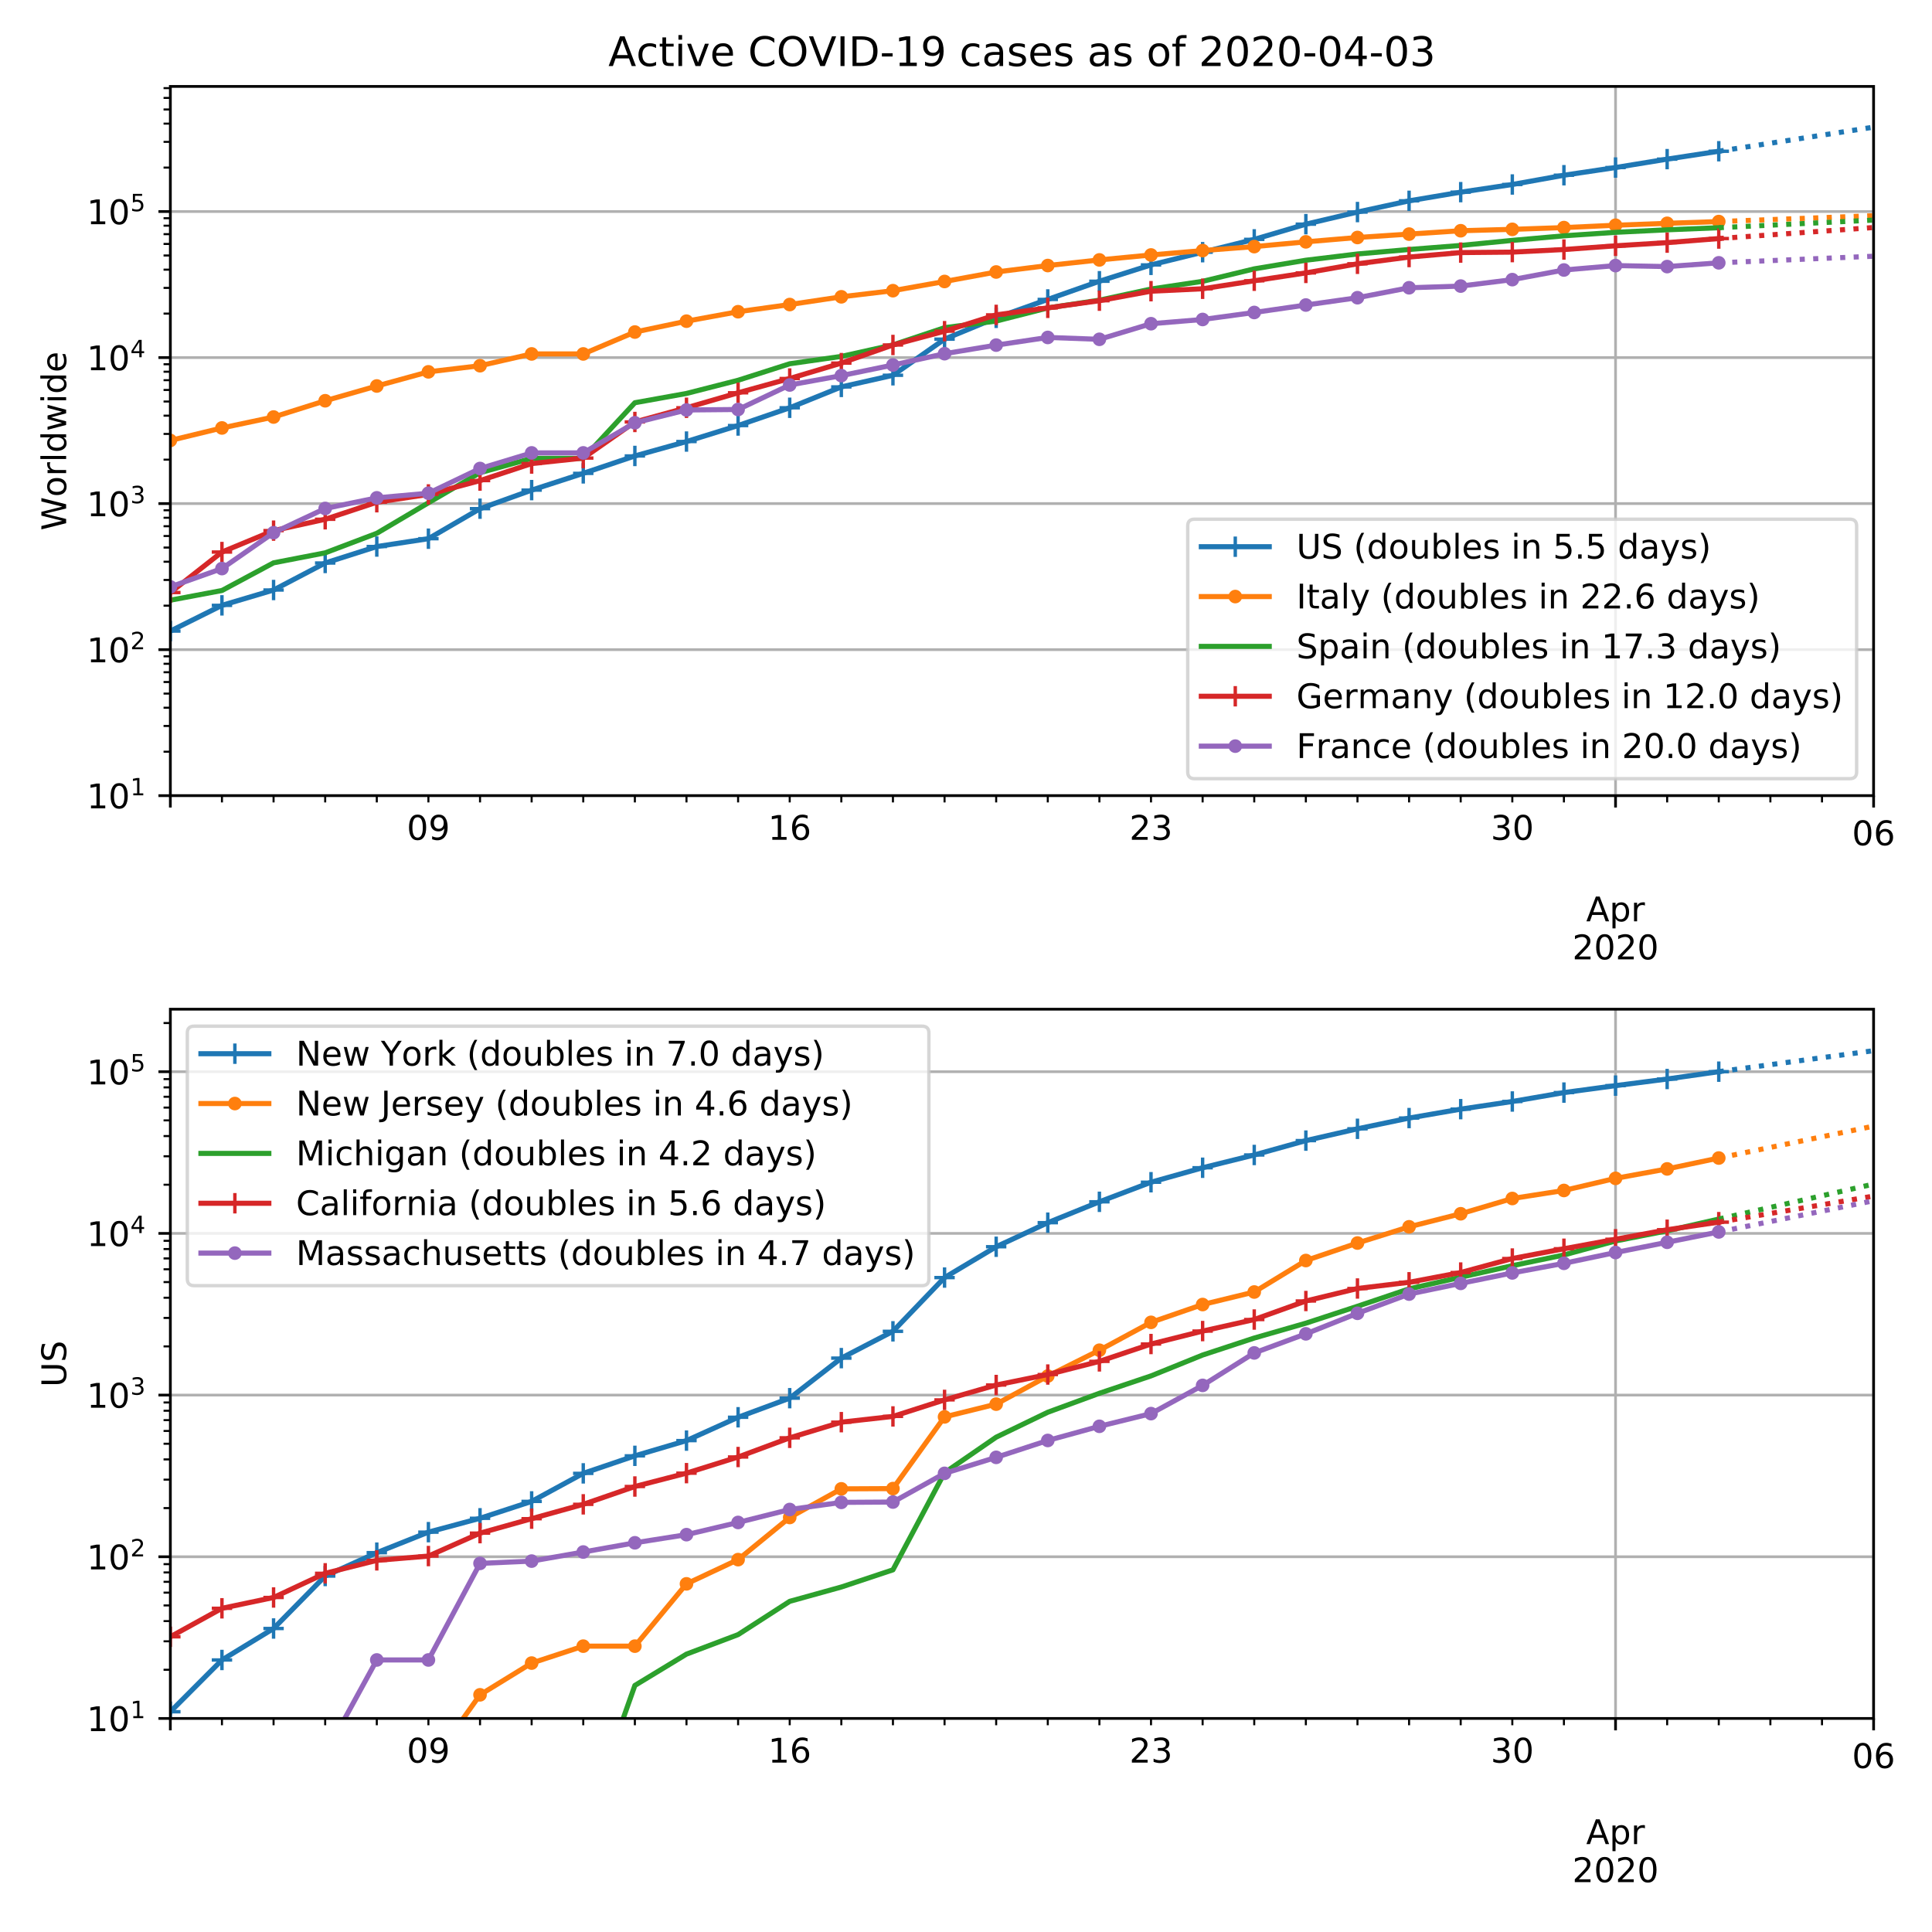 <svg height="758.4" stroke-linejoin="round" viewBox="0 0 568.8 568.8" width="758.4" xmlns="http://www.w3.org/2000/svg" xmlns:xlink="http://www.w3.org/1999/xlink"><defs><path id="x" d="M0 1.5a1.5 1.5 0 100-3 1.5 1.5 0 000 3z" stroke="#ff7f0e" stroke-linejoin="round"/><path id="V" d="M54.89 33.016V0h-8.984v32.719q0 7.765-3.031 11.61-3.031 3.858-9.078 3.858-7.281 0-11.484-4.64-4.204-4.625-4.204-12.64V0H9.08v75.984h9.03V46.188q3.235 4.937 7.594 7.374Q30.078 56 35.797 56q9.422 0 14.25-5.828 4.844-5.828 4.844-17.156z" stroke-linejoin="round"/><path id="b" d="M0 0v3.5" stroke="#000" stroke-linejoin="round" stroke-width=".8"/><path id="c" d="M34.188 63.188L20.797 26.906h26.812zm-5.579 9.718h11.188L67.578 0h-10.25l-6.64 18.703h-32.86L11.188 0H.78z" stroke-linejoin="round"/><path id="d" d="M18.11 8.203v-29H9.077v75.484h9.031v-8.296q2.844 4.875 7.157 7.234Q29.594 56 35.594 56q9.968 0 16.187-7.906 6.235-7.907 6.235-20.797T51.78 6.484q-6.218-7.906-16.187-7.906-6 0-10.328 2.375-4.313 2.375-7.157 7.25zm30.578 19.094q0 9.906-4.079 15.547-4.078 5.64-11.203 5.64-7.14 0-11.218-5.64-4.079-5.64-4.079-15.547 0-9.906 4.078-15.547 4.079-5.64 11.22-5.64 7.124 0 11.202 5.64t4.078 15.547z" stroke-linejoin="round"/><path id="e" d="M41.11 46.297q-1.516.875-3.297 1.281Q36.03 48 33.89 48q-7.625 0-11.703-4.953-4.079-4.953-4.079-14.234V0H9.08v54.688h9.03v-8.5q2.844 4.984 7.375 7.39Q30.031 56 36.531 56q.922 0 2.047-.125 1.125-.11 2.484-.36z" stroke-linejoin="round"/><path id="f" d="M19.188 8.297h34.421V0H7.33v8.297q5.609 5.812 15.296 15.594 9.703 9.797 12.188 12.64 4.734 5.313 6.609 9 1.89 3.688 1.89 7.25 0 5.813-4.078 9.469-4.078 3.672-10.625 3.672-4.64 0-9.797-1.61-5.14-1.609-11-4.89v9.969Q13.767 71.78 18.938 73q5.188 1.219 9.485 1.219 11.328 0 18.062-5.672 6.735-5.656 6.735-15.125 0-4.5-1.688-8.531-1.672-4.016-6.125-9.485-1.218-1.422-7.765-8.187-6.532-6.766-18.453-18.922z" stroke-linejoin="round"/><path id="g" d="M31.781 66.406q-7.61 0-11.453-7.5Q16.5 51.422 16.5 36.375q0-14.984 3.828-22.484 3.844-7.5 11.453-7.5 7.672 0 11.5 7.5 3.844 7.5 3.844 22.484 0 15.047-3.844 22.531-3.828 7.5-11.5 7.5zm0 7.813q12.266 0 18.735-9.703 6.468-9.688 6.468-28.141 0-18.406-6.468-28.11-6.47-9.687-18.735-9.687-12.25 0-18.718 9.688-6.47 9.703-6.47 28.109 0 18.453 6.47 28.14Q19.53 74.22 31.78 74.22z" stroke-linejoin="round"/><path id="h" d="M33.016 40.375q-6.641 0-10.532-4.547-3.875-4.531-3.875-12.437 0-7.86 3.875-12.438 3.891-4.562 10.532-4.562 6.64 0 10.515 4.562 3.875 4.578 3.875 12.438 0 7.906-3.875 12.437-3.875 4.547-10.515 4.547zm19.578 30.922v-8.984q-3.719 1.75-7.5 2.671-3.782.938-7.5.938-9.766 0-14.922-6.594-5.14-6.594-5.875-19.922 2.875 4.25 7.219 6.516 4.359 2.266 9.578 2.266 10.984 0 17.36-6.672 6.374-6.657 6.374-18.125 0-11.235-6.64-18.032-6.641-6.78-17.672-6.78-12.657 0-19.344 9.687-6.688 9.703-6.688 28.109 0 17.281 8.204 27.563 8.203 10.28 22.015 10.28 3.719 0 7.5-.734t7.89-2.187z" stroke-linejoin="round"/><path id="i" d="M0 0v2" stroke="#000" stroke-linejoin="round" stroke-width=".6"/><path id="j" d="M10.984 1.516V10.5q3.72-1.766 7.516-2.688 3.813-.921 7.484-.921 9.766 0 14.907 6.562 5.156 6.563 5.89 19.953-2.828-4.203-7.187-6.453-4.344-2.25-9.61-2.25-10.937 0-17.312 6.61-6.375 6.625-6.375 18.109 0 11.219 6.64 18 6.641 6.797 17.672 6.797 12.657 0 19.313-9.703 6.672-9.688 6.672-28.141 0-17.234-8.188-27.516Q40.234-1.42 26.422-1.42q-3.719 0-7.531.734-3.797.734-7.907 2.203zM30.61 32.422q6.641 0 10.516 4.531 3.89 4.547 3.89 12.469 0 7.86-3.89 12.422-3.875 4.562-10.516 4.562-6.64 0-10.515-4.562-3.875-4.563-3.875-12.422 0-7.922 3.875-12.469 3.875-4.531 10.515-4.531z" stroke-linejoin="round"/><path id="k" d="M12.406 8.297h16.11v55.625l-17.532-3.516v8.985l17.438 3.515h9.86V8.296H54.39V0H12.406z" stroke-linejoin="round"/><path id="l" d="M40.578 39.313Q47.656 37.797 51.625 33q3.984-4.781 3.984-11.813 0-10.78-7.422-16.703-7.421-5.906-21.093-5.906-4.578 0-9.438.906-4.86.907-10.031 2.72v9.515q4.094-2.39 8.969-3.61 4.89-1.218 10.218-1.218 9.266 0 14.125 3.656 4.86 3.656 4.86 10.64 0 6.454-4.516 10.079-4.515 3.64-12.562 3.64h-8.5v8.11h8.89q7.266 0 11.125 2.906 3.86 2.906 3.86 8.375 0 5.61-3.985 8.61-3.968 3.015-11.39 3.015-4.063 0-8.703-.89-4.641-.876-10.203-2.72v8.782q5.624 1.562 10.53 2.344 4.907.78 9.25.78 11.235 0 17.766-5.109 6.547-5.093 6.547-13.78 0-6.063-3.468-10.235-3.47-4.172-9.86-5.782z" stroke-linejoin="round"/><path id="m" d="M0 0h-3.5" stroke="#000" stroke-linejoin="round" stroke-width=".8"/><path id="n" d="M37.797 64.313L12.89 25.39h24.906zm-2.594 8.593H47.61V25.391h10.407v-8.203H47.609V0h-9.812v17.188H4.89v9.515z" stroke-linejoin="round"/><path id="o" d="M10.797 72.906h38.719v-8.312H19.828v-17.86q2.14.735 4.281 1.094 2.157.36 4.313.36 12.203 0 19.328-6.688 7.14-6.688 7.14-18.11 0-11.765-7.328-18.296-7.328-6.516-20.656-6.516-4.593 0-9.36.781-4.75.782-9.827 2.344v9.922q4.39-2.39 9.078-3.563 4.687-1.171 9.906-1.171 8.453 0 13.375 4.437 4.938 4.438 4.938 12.063 0 7.609-4.938 12.047-4.922 4.453-13.375 4.453-3.953 0-7.89-.875-3.922-.875-8.016-2.735z" stroke-linejoin="round"/><path id="p" d="M0 0h-2" stroke="#000" stroke-linejoin="round" stroke-width=".6"/><path id="q" d="M30.61 48.39q-7.22 0-11.422-5.64-4.204-5.64-4.204-15.453 0-9.813 4.172-15.453 4.188-5.64 11.453-5.64 7.188 0 11.375 5.655 4.203 5.672 4.203 15.438 0 9.719-4.203 15.406-4.187 5.688-11.375 5.688zm0 7.61q11.718 0 18.406-7.625 6.703-7.61 6.703-21.078 0-13.422-6.703-21.078-6.688-7.64-18.407-7.64-11.765 0-18.437 7.64-6.656 7.656-6.656 21.078 0 13.469 6.656 21.078Q18.844 56 30.609 56z" stroke-linejoin="round"/><path id="r" d="M9.422 75.984h8.984V0H9.422z" stroke-linejoin="round"/><path id="s" d="M45.406 46.39v29.594h8.985V0h-8.985v8.203Q42.578 3.328 38.25.953q-4.313-2.375-10.375-2.375-9.906 0-16.14 7.906-6.22 7.922-6.22 20.813 0 12.89 6.22 20.797Q17.968 56 27.874 56q6.063 0 10.375-2.375 4.328-2.36 7.156-7.234zm-30.61-19.093q0-9.906 4.079-15.547 4.078-5.64 11.203-5.64 7.125 0 11.219 5.64 4.11 5.64 4.11 15.547 0 9.906-4.11 15.547-4.094 5.64-11.219 5.64-7.125 0-11.203-5.64-4.078-5.64-4.078-15.547z" stroke-linejoin="round"/><path id="t" d="M4.203 54.688h8.985l11.234-42.672 11.172 42.672h10.593l11.235-42.672 11.187 42.672h8.985L63.28 0H52.688L40.922 44.828 29.109 0H18.5z" stroke-linejoin="round"/><path id="u" d="M9.422 54.688h8.984V0H9.422zm0 21.296h8.984v-11.39H9.422z" stroke-linejoin="round"/><path id="v" d="M56.203 29.594v-4.39H14.891q.593-9.282 5.593-14.142 5-4.859 13.938-4.859 5.172 0 10.031 1.266 4.86 1.265 9.656 3.812v-8.5Q49.266.734 44.187-.344 39.11-1.422 33.892-1.422q-13.094 0-20.735 7.61-7.64 7.625-7.64 20.625 0 13.421 7.25 21.296Q20.016 56 32.328 56q11.031 0 17.453-7.11 6.422-7.093 6.422-19.296zm-8.984 2.64q-.094 7.36-4.125 11.75-4.032 4.407-10.672 4.407-7.516 0-12.031-4.25-4.516-4.25-5.203-11.97z" stroke-linejoin="round"/><path id="w" d="M-3 0h6M0 3v-6" stroke="#1f77b4" stroke-linejoin="round"/><path id="U" d="M9.813 72.906h14.703l18.593-49.61 18.703 49.61h14.704V0H66.89v64.016l-18.797-50h-9.907l-18.796 50V0H9.813z" stroke-linejoin="round"/><path id="y" d="M-3 0h6M0 3v-6" stroke="#d62728" stroke-linejoin="round"/><path id="z" d="M0 1.5a1.5 1.5 0 100-3 1.5 1.5 0 000 3z" stroke="#9467bd" stroke-linejoin="round"/><path id="A" d="M48.781 52.594v-8.407q-3.812 2.11-7.64 3.157-3.828 1.047-7.735 1.047-8.75 0-13.593-5.547-4.829-5.532-4.829-15.547 0-10.016 4.829-15.563 4.843-5.53 13.593-5.53 3.907 0 7.735 1.046 3.828 1.047 7.64 3.156V2.094Q45.016.344 40.984-.531q-4.015-.89-8.562-.89-12.36 0-19.64 7.765-7.266 7.765-7.266 20.953 0 13.375 7.343 21.031Q20.22 56 33.016 56q4.14 0 8.093-.86 3.953-.843 7.672-2.546z" stroke-linejoin="round"/><path id="B" d="M18.313 70.219V54.688h18.5v-6.985h-18.5V18.016q0-6.688 1.828-8.594 1.828-1.906 7.453-1.906h9.218V0h-9.218q-10.407 0-14.36 3.875-3.953 3.89-3.953 14.14v29.688H2.687v6.984h6.594V70.22z" stroke-linejoin="round"/><path id="C" d="M64.406 67.281v-10.39q-4.984 4.64-10.625 6.922-5.64 2.296-11.984 2.296-12.5 0-19.14-7.64-6.641-7.64-6.641-22.094 0-14.406 6.64-22.047 6.64-7.64 19.14-7.64 6.345 0 11.985 2.296 5.64 2.297 10.625 6.938V5.609Q59.234 2.094 53.437.33q-5.78-1.75-12.218-1.75-16.563 0-26.094 10.124-9.516 10.14-9.516 27.672 0 17.578 9.516 27.703 9.531 10.14 26.094 10.14 6.531 0 12.312-1.734 5.797-1.734 10.875-5.203z" stroke-linejoin="round"/><path id="D" d="M9.813 72.906h9.859V0h-9.86z" stroke-linejoin="round"/><path id="E" d="M4.89 31.39h26.313v-8H4.891z" stroke-linejoin="round"/><path id="F" d="M34.281 27.484q-10.89 0-15.093-2.484-4.204-2.484-4.204-8.5 0-4.781 3.157-7.594 3.156-2.797 8.562-2.797 7.485 0 12 5.297 4.516 5.297 4.516 14.078v2zm17.922 3.72V0H43.22v8.297Q40.14 3.328 35.547.953q-4.594-2.375-11.234-2.375-8.391 0-13.36 4.719Q6 8.016 6 15.922q0 9.219 6.172 13.906 6.187 4.688 18.437 4.688h12.61v.89q0 6.203-4.078 9.594-4.078 3.39-11.453 3.39-4.688 0-9.141-1.124-4.438-1.125-8.531-3.375v8.312q4.921 1.906 9.562 2.844 4.64.953 9.031.953 11.875 0 17.735-6.156 5.86-6.14 5.86-18.64z" stroke-linejoin="round"/><path id="G" d="M44.281 53.078v-8.5q-3.797 1.953-7.906 2.922-4.094.984-8.5.984-6.688 0-10.031-2.047-3.344-2.046-3.344-6.156 0-3.125 2.39-4.906 2.391-1.781 9.626-3.39l3.078-.688q9.562-2.047 13.593-5.781 4.032-3.735 4.032-10.422 0-7.625-6.032-12.078-6.03-4.438-16.578-4.438-4.39 0-9.156.86Q10.688.296 5.422 2v9.281q4.984-2.594 9.812-3.89 4.829-1.282 9.579-1.282 6.343 0 9.75 2.172 3.421 2.172 3.421 6.125 0 3.656-2.468 5.61-2.453 1.953-10.813 3.765l-3.125.735q-8.344 1.75-12.062 5.39-3.704 3.64-3.704 9.985 0 7.718 5.47 11.906Q16.75 56 26.811 56q4.97 0 9.36-.734 4.406-.72 8.11-2.188z" stroke-linejoin="round"/><path id="H" d="M37.11 75.984V68.5h-8.594q-4.828 0-6.72-1.953-1.874-1.953-1.874-7.031v-4.828h14.797v-6.985H19.922V0H10.89v47.703H2.297v6.984h8.594V58.5q0 9.125 4.25 13.297 4.25 4.187 13.468 4.187z" stroke-linejoin="round"/><path id="I" d="M8.688 72.906h9.921V28.61q0-11.718 4.235-16.875 4.25-5.14 13.781-5.14 9.469 0 13.719 5.14 4.25 5.157 4.25 16.875v44.297H64.5V27.391q0-14.25-7.063-21.532-7.046-7.28-20.812-7.28-13.828 0-20.89 7.28-7.047 7.282-7.047 21.532z" stroke-linejoin="round"/><path id="J" d="M53.516 70.516V60.89q-5.61 2.687-10.594 4-4.984 1.328-9.625 1.328-8.047 0-12.422-3.125t-4.375-8.89q0-4.845 2.906-7.313 2.907-2.453 11.016-3.97l5.953-1.218q11.031-2.11 16.281-7.406 5.25-5.297 5.25-14.172 0-10.61-7.11-16.078-7.093-5.469-20.812-5.469-5.172 0-11.015 1.172Q13.14.922 6.89 3.219v10.156q6-3.36 11.765-5.078 5.766-1.703 11.328-1.703 8.438 0 13.032 3.312 4.593 3.328 4.593 9.485 0 5.359-3.297 8.39-3.296 3.032-10.812 4.547L27.484 33.5q-11.03 2.188-15.968 6.875-4.922 4.688-4.922 13.047 0 9.672 6.812 15.234 6.813 5.563 18.766 5.563 5.14 0 10.453-.938 5.328-.922 10.89-2.765z" stroke-linejoin="round"/><path id="K" d="M31 75.875q-6.531-11.219-9.719-22.219-3.172-10.984-3.172-22.265 0-11.266 3.203-22.328Q24.517-2 31-13.188h-7.813Q15.875-1.704 12.235 9.375q-3.64 11.078-3.64 22.016 0 10.89 3.61 21.922 3.624 11.046 10.983 22.562z" stroke-linejoin="round"/><path id="L" d="M8.5 21.578v33.11h8.984V21.922q0-7.766 3.016-11.656 3.031-3.875 9.094-3.875 7.265 0 11.484 4.64 4.234 4.64 4.234 12.656v31h8.985V0h-8.984v8.406Q42.047 3.422 37.718 1q-4.313-2.422-10.032-2.422-9.421 0-14.312 5.86Q8.5 10.296 8.5 21.578z" stroke-linejoin="round"/><path id="M" d="M48.688 27.297q0 9.906-4.079 15.547-4.078 5.64-11.203 5.64-7.14 0-11.218-5.64-4.079-5.64-4.079-15.547 0-9.906 4.078-15.547 4.079-5.64 11.22-5.64 7.124 0 11.202 5.64t4.078 15.547zM18.108 46.39q2.844 4.875 7.157 7.234Q29.594 56 35.594 56q9.968 0 16.187-7.906 6.235-7.907 6.235-20.797T51.78 6.484q-6.218-7.906-16.187-7.906-6 0-10.328 2.375-4.313 2.375-7.157 7.25V0H9.08v75.984h9.03z" stroke-linejoin="round"/><path id="N" d="M54.89 33.016V0h-8.984v32.719q0 7.765-3.031 11.61-3.031 3.858-9.078 3.858-7.281 0-11.484-4.64-4.204-4.625-4.204-12.64V0H9.08v54.688h9.03v-8.5q3.235 4.937 7.594 7.374Q30.078 56 35.797 56q9.422 0 14.25-5.828 4.844-5.828 4.844-17.156z" stroke-linejoin="round"/><path id="O" d="M10.688 12.406H21V0H10.687z" stroke-linejoin="round"/><path id="P" d="M32.172-5.078q-3.797-9.766-7.422-12.735-3.61-2.984-9.656-2.984H7.906v7.516h5.282q3.703 0 5.75 1.765Q21-9.766 23.483-3.219l1.61 4.094-22.11 53.813H12.5l17.094-42.766 17.093 42.766h9.516z" stroke-linejoin="round"/><path id="Q" d="M8.016 75.875h7.812q7.313-11.516 10.953-22.563 3.64-11.03 3.64-21.921 0-10.938-3.64-22.016-3.64-11.078-10.953-22.563H8.016Q14.5-2 17.703 9.063q3.203 11.063 3.203 22.329 0 11.28-3.203 22.265-3.203 11-9.687 22.219z" stroke-linejoin="round"/><path id="R" d="M8.203 72.906h46.875v-4.203L28.61 0H18.312L43.22 64.594H8.203z" stroke-linejoin="round"/><path id="T" d="M9.813 72.906h13.28l32.329-60.984v60.984h9.562V0h-13.28L19.39 60.984V0H9.813z" stroke-linejoin="round"/><clipPath id="S" stroke-linejoin="round"><path d="M50.15 297.12h501.46v208.808H50.15z"/></clipPath><clipPath id="a" stroke-linejoin="round"><path d="M50.15 25.44h501.46v208.808H50.15z"/></clipPath></defs><path d="M0 568.8h568.8V0H0z" fill="#fff"/><path d="M50.15 234.248h501.46V25.44H50.15z" fill="#fff"/><g stroke-width=".8"><path clip-path="url(#a)" d="M50.15 234.248V25.44" fill="none" stroke="#b0b0b0" stroke-linecap="square"/><use stroke="#000" x="50.15" xlink:href="#b" y="234.248"/></g><path clip-path="url(#a)" d="M475.631 234.248V25.44" fill="none" stroke="#b0b0b0" stroke-linecap="square" stroke-width=".8"/><use stroke="#000" stroke-width=".8" x="475.631" xlink:href="#b" y="234.248"/><g transform="matrix(.1 0 0 -.1 466.981 271.242)"><use xlink:href="#c"/><use x="68.408" xlink:href="#d"/><use x="131.885" xlink:href="#e"/></g><g transform="matrix(.1 0 0 -.1 462.906 282.44)"><use xlink:href="#f"/><use x="63.623" xlink:href="#g"/><use x="127.246" xlink:href="#f"/><use x="190.869" xlink:href="#g"/></g><path clip-path="url(#a)" d="M551.61 234.248V25.44" fill="none" stroke="#b0b0b0" stroke-linecap="square" stroke-width=".8"/><use stroke="#000" stroke-width=".8" x="551.61" xlink:href="#b" y="234.248"/><g transform="matrix(.1 0 0 -.1 545.247 248.846)"><use xlink:href="#g"/><use x="63.623" xlink:href="#h"/></g><use stroke="#000" stroke-width=".6" x="65.346" xlink:href="#i" y="234.248"/><use stroke="#000" stroke-width=".6" x="80.542" xlink:href="#i" y="234.248"/><use stroke="#000" stroke-width=".6" x="95.737" xlink:href="#i" y="234.248"/><use stroke="#000" stroke-width=".6" x="110.933" xlink:href="#i" y="234.248"/><use stroke="#000" stroke-width=".6" x="126.129" xlink:href="#i" y="234.248"/><g transform="matrix(.1 0 0 -.1 119.766 247.246)"><use xlink:href="#g"/><use x="63.623" xlink:href="#j"/></g><g stroke="#000" stroke-width=".6"><use x="141.325" xlink:href="#i" y="234.248"/><use x="156.52" xlink:href="#i" y="234.248"/><use x="171.716" xlink:href="#i" y="234.248"/><use x="186.912" xlink:href="#i" y="234.248"/><use x="202.108" xlink:href="#i" y="234.248"/><use x="217.303" xlink:href="#i" y="234.248"/></g><use stroke="#000" stroke-width=".6" x="232.499" xlink:href="#i" y="234.248"/><g transform="matrix(.1 0 0 -.1 226.137 247.246)"><use xlink:href="#k"/><use x="63.623" xlink:href="#h"/></g><use stroke="#000" stroke-width=".6" x="247.695" xlink:href="#i" y="234.248"/><use stroke="#000" stroke-width=".6" x="262.891" xlink:href="#i" y="234.248"/><use stroke="#000" stroke-width=".6" x="278.086" xlink:href="#i" y="234.248"/><use stroke="#000" stroke-width=".6" x="293.282" xlink:href="#i" y="234.248"/><use stroke="#000" stroke-width=".6" x="308.478" xlink:href="#i" y="234.248"/><use stroke="#000" stroke-width=".6" x="323.674" xlink:href="#i" y="234.248"/><use stroke="#000" stroke-width=".6" x="338.869" xlink:href="#i" y="234.248"/><g transform="matrix(.1 0 0 -.1 332.507 247.246)"><use xlink:href="#f"/><use x="63.623" xlink:href="#l"/></g><use stroke="#000" stroke-width=".6" x="354.065" xlink:href="#i" y="234.248"/><use stroke="#000" stroke-width=".6" x="369.261" xlink:href="#i" y="234.248"/><use stroke="#000" stroke-width=".6" x="384.457" xlink:href="#i" y="234.248"/><use stroke="#000" stroke-width=".6" x="399.652" xlink:href="#i" y="234.248"/><use stroke="#000" stroke-width=".6" x="414.848" xlink:href="#i" y="234.248"/><use stroke="#000" stroke-width=".6" x="430.044" xlink:href="#i" y="234.248"/><g><use stroke="#000" stroke-width=".6" x="445.24" xlink:href="#i" y="234.248"/><g transform="matrix(.1 0 0 -.1 438.877 247.246)"><use xlink:href="#l"/><use x="63.623" xlink:href="#g"/></g></g><use stroke="#000" stroke-width=".6" x="460.435" xlink:href="#i" y="234.248"/><use stroke="#000" stroke-width=".6" x="490.827" xlink:href="#i" y="234.248"/><use stroke="#000" stroke-width=".6" x="506.023" xlink:href="#i" y="234.248"/><use stroke="#000" stroke-width=".6" x="521.218" xlink:href="#i" y="234.248"/><use stroke="#000" stroke-width=".6" x="536.414" xlink:href="#i" y="234.248"/><g><path clip-path="url(#a)" d="M50.15 234.248h501.46" fill="none" stroke="#b0b0b0" stroke-linecap="square" stroke-width=".8"/><use stroke="#000" stroke-width=".8" x="50.15" xlink:href="#m" y="234.248"/><g transform="matrix(.1 0 0 -.1 25.55 238.047)"><use transform="translate(0 .684)" xlink:href="#k"/><use transform="translate(63.623 .684)" xlink:href="#g"/><use transform="matrix(.7 0 0 .7 128.203 38.966)" xlink:href="#k"/></g><path clip-path="url(#a)" d="M50.15 191.256h501.46" fill="none" stroke="#b0b0b0" stroke-linecap="square" stroke-width=".8"/><use stroke="#000" stroke-width=".8" x="50.15" xlink:href="#m" y="191.256"/><g transform="matrix(.1 0 0 -.1 25.55 195.055)"><use transform="translate(0 .766)" xlink:href="#k"/><use transform="translate(63.623 .766)" xlink:href="#g"/><use transform="matrix(.7 0 0 .7 128.203 39.047)" xlink:href="#f"/></g><path clip-path="url(#a)" d="M50.15 148.264h501.46" fill="none" stroke="#b0b0b0" stroke-linecap="square" stroke-width=".8"/><use stroke="#000" stroke-width=".8" x="50.15" xlink:href="#m" y="148.264"/><g transform="matrix(.1 0 0 -.1 25.55 152.063)"><use transform="translate(0 .766)" xlink:href="#k"/><use transform="translate(63.623 .766)" xlink:href="#g"/><use transform="matrix(.7 0 0 .7 128.203 39.047)" xlink:href="#l"/></g><g><path clip-path="url(#a)" d="M50.15 105.271h501.46" fill="none" stroke="#b0b0b0" stroke-linecap="square" stroke-width=".8"/><use stroke="#000" stroke-width=".8" x="50.15" xlink:href="#m" y="105.271"/><g transform="matrix(.1 0 0 -.1 25.55 109.07)"><use transform="translate(0 .684)" xlink:href="#k"/><use transform="translate(63.623 .684)" xlink:href="#g"/><use transform="matrix(.7 0 0 .7 128.203 38.966)" xlink:href="#n"/></g></g><g><path clip-path="url(#a)" d="M50.15 62.28h501.46" fill="none" stroke="#b0b0b0" stroke-linecap="square" stroke-width=".8"/><use stroke="#000" stroke-width=".8" x="50.15" xlink:href="#m" y="62.279"/><g transform="matrix(.1 0 0 -.1 25.55 66.078)"><use transform="translate(0 .684)" xlink:href="#k"/><use transform="translate(63.623 .684)" xlink:href="#g"/><use transform="matrix(.7 0 0 .7 128.203 38.966)" xlink:href="#o"/></g></g><g stroke="#000" stroke-width=".6"><use x="50.15" xlink:href="#p" y="221.306"/><use x="50.15" xlink:href="#p" y="213.736"/><use x="50.15" xlink:href="#p" y="208.364"/><use x="50.15" xlink:href="#p" y="204.198"/><use x="50.15" xlink:href="#p" y="200.794"/><use x="50.15" xlink:href="#p" y="197.915"/><use x="50.15" xlink:href="#p" y="195.422"/><use x="50.15" xlink:href="#p" y="193.223"/><use x="50.15" xlink:href="#p" y="178.314"/><use x="50.15" xlink:href="#p" y="170.743"/><use x="50.15" xlink:href="#p" y="165.372"/><use x="50.15" xlink:href="#p" y="161.206"/><use x="50.15" xlink:href="#p" y="157.801"/><use x="50.15" xlink:href="#p" y="154.923"/><use x="50.15" xlink:href="#p" y="152.43"/><use x="50.15" xlink:href="#p" y="150.231"/><use x="50.15" xlink:href="#p" y="135.322"/><use x="50.15" xlink:href="#p" y="127.751"/><use x="50.15" xlink:href="#p" y="122.38"/><use x="50.15" xlink:href="#p" y="118.213"/><use x="50.15" xlink:href="#p" y="114.809"/><use x="50.15" xlink:href="#p" y="111.931"/><use x="50.15" xlink:href="#p" y="109.438"/><use x="50.15" xlink:href="#p" y="107.239"/><use x="50.15" xlink:href="#p" y="92.33"/><use x="50.15" xlink:href="#p" y="84.759"/><use x="50.15" xlink:href="#p" y="79.388"/><use x="50.15" xlink:href="#p" y="75.221"/><use x="50.15" xlink:href="#p" y="71.817"/><use x="50.15" xlink:href="#p" y="68.939"/><use x="50.15" xlink:href="#p" y="66.446"/><use x="50.15" xlink:href="#p" y="64.246"/><use x="50.15" xlink:href="#p" y="49.337"/><use x="50.15" xlink:href="#p" y="41.767"/><use x="50.15" xlink:href="#p" y="36.395"/><use x="50.15" xlink:href="#p" y="32.229"/><use x="50.15" xlink:href="#p" y="28.825"/><use x="50.15" xlink:href="#p" y="25.947"/></g><g transform="matrix(0 -.1 -.1 0 19.47 156.19)"><path d="M3.328 72.906h9.953L28.61 11.281l15.282 61.625h11.093l15.328-61.625 15.282 61.625h10.015L77.297 0H64.89L49.516 63.281 33.984 0H21.578z"/><use x="98.799" xlink:href="#q"/><use x="159.98" xlink:href="#e"/><use x="201.094" xlink:href="#r"/><use x="228.877" xlink:href="#s"/><use x="292.354" xlink:href="#t"/><use x="374.141" xlink:href="#u"/><use x="401.924" xlink:href="#s"/><use x="465.4" xlink:href="#v"/></g></g><g stroke="#1f77b4"><path clip-path="url(#a)" d="M-1 199.088l5.563-.631 15.196-4.814 15.195-3.65 15.196-4.202 15.196-7.57 15.196-4.516 15.195-7.956 15.196-4.84 15.196-2.313 15.196-8.836 15.195-5.468 15.196-4.932 15.196-5.126 15.196-4.237 15.195-4.714 15.196-5.226 15.196-6.147 15.196-3.42 15.195-10.644 15.196-6.272 15.196-5.422 15.196-5.352 15.195-4.813 15.196-3.743 15.196-3.77 15.196-4.477 15.195-3.57 15.196-3.298 15.196-2.557 15.196-2.256 15.195-2.727 15.196-2.265 15.196-2.476 15.196-2.322" fill="none" stroke-linecap="square" stroke-width="1.5"/><g clip-path="url(#a)" fill="#1f77b4"><use x="-1" xlink:href="#w" y="199.088"/><use x="4.563" xlink:href="#w" y="198.457"/><use x="19.759" xlink:href="#w" y="193.643"/><use x="34.954" xlink:href="#w" y="189.993"/><use x="50.15" xlink:href="#w" y="185.791"/><use x="65.346" xlink:href="#w" y="178.221"/><use x="80.542" xlink:href="#w" y="173.705"/><use x="95.737" xlink:href="#w" y="165.749"/><use x="110.933" xlink:href="#w" y="160.909"/><use x="126.129" xlink:href="#w" y="158.596"/><use x="141.325" xlink:href="#w" y="149.76"/><use x="156.52" xlink:href="#w" y="144.292"/><use x="171.716" xlink:href="#w" y="139.36"/><use x="186.912" xlink:href="#w" y="134.234"/><use x="202.108" xlink:href="#w" y="129.997"/><use x="217.303" xlink:href="#w" y="125.283"/><use x="232.499" xlink:href="#w" y="120.057"/><use x="247.695" xlink:href="#w" y="113.91"/><use x="262.891" xlink:href="#w" y="110.489"/><use x="278.086" xlink:href="#w" y="99.846"/><use x="293.282" xlink:href="#w" y="93.574"/><use x="308.478" xlink:href="#w" y="88.152"/><use x="323.674" xlink:href="#w" y="82.8"/><use x="338.869" xlink:href="#w" y="77.987"/><use x="354.065" xlink:href="#w" y="74.244"/><use x="369.261" xlink:href="#w" y="70.474"/><use x="384.457" xlink:href="#w" y="65.997"/><use x="399.652" xlink:href="#w" y="62.428"/><use x="414.848" xlink:href="#w" y="59.129"/><use x="430.044" xlink:href="#w" y="56.572"/><use x="445.24" xlink:href="#w" y="54.316"/><use x="460.435" xlink:href="#w" y="51.589"/><use x="475.631" xlink:href="#w" y="49.324"/><use x="490.827" xlink:href="#w" y="46.848"/><use x="506.023" xlink:href="#w" y="44.526"/></g></g><g stroke="#ff7f0e"><path clip-path="url(#a)" d="M-1 142.52l5.563-2.762 15.196-2.829 15.195-3.914 15.196-3.338 15.196-3.683 15.196-3.218 15.195-4.789 15.196-4.345 15.196-4.17 15.196-1.801 15.195-3.47h15.196l15.196-6.444 15.196-3.2 15.195-2.782L232.5 89.66l15.196-2.275 15.196-1.806 15.195-2.708 15.196-2.795 15.196-1.9 15.196-1.656 15.195-1.455 15.196-1.292 15.196-1.17 15.196-1.403 15.195-1.28 15.196-1 15.196-.99 15.196-.411 15.195-.514 15.196-.693 15.196-.566 15.196-.518" fill="none" stroke-linecap="square" stroke-width="1.5"/><g clip-path="url(#a)" fill="#ff7f0e"><use x="-1" xlink:href="#x" y="142.519"/><use x="4.563" xlink:href="#x" y="139.758"/><use x="19.759" xlink:href="#x" y="136.929"/><use x="34.954" xlink:href="#x" y="133.015"/><use x="50.15" xlink:href="#x" y="129.677"/><use x="65.346" xlink:href="#x" y="125.994"/><use x="80.542" xlink:href="#x" y="122.776"/><use x="95.737" xlink:href="#x" y="117.987"/><use x="110.933" xlink:href="#x" y="113.642"/><use x="126.129" xlink:href="#x" y="109.473"/><use x="141.325" xlink:href="#x" y="107.671"/><use x="156.52" xlink:href="#x" y="104.201"/><use x="171.716" xlink:href="#x" y="104.201"/><use x="186.912" xlink:href="#x" y="97.757"/><use x="202.108" xlink:href="#x" y="94.558"/><use x="217.303" xlink:href="#x" y="91.775"/><use x="232.499" xlink:href="#x" y="89.661"/><use x="247.695" xlink:href="#x" y="87.386"/><use x="262.891" xlink:href="#x" y="85.58"/><use x="278.086" xlink:href="#x" y="82.872"/><use x="293.282" xlink:href="#x" y="80.077"/><use x="308.478" xlink:href="#x" y="78.176"/><use x="323.674" xlink:href="#x" y="76.521"/><use x="338.869" xlink:href="#x" y="75.066"/><use x="354.065" xlink:href="#x" y="73.774"/><use x="369.261" xlink:href="#x" y="72.605"/><use x="384.457" xlink:href="#x" y="71.201"/><use x="399.652" xlink:href="#x" y="69.921"/><use x="414.848" xlink:href="#x" y="68.922"/><use x="430.044" xlink:href="#x" y="67.932"/><use x="445.24" xlink:href="#x" y="67.52"/><use x="460.435" xlink:href="#x" y="67.006"/><use x="475.631" xlink:href="#x" y="66.313"/><use x="490.827" xlink:href="#x" y="65.747"/><use x="506.023" xlink:href="#x" y="65.229"/></g></g><path clip-path="url(#a)" d="M-1 199.373l5.563-4.412 15.196-6.796 15.195-5.917 15.196-5.543 15.196-2.854 15.196-8.15 15.195-2.939 15.196-5.753 15.196-8.987 15.196-8.858 15.195-4.212 15.196.01 15.196-16.394 15.196-2.732 15.195-3.884 15.196-4.858 15.196-2.168 15.196-3.377 15.195-5.083 15.196-1.939 15.196-3.87 15.196-2.285 15.195-3.28 15.196-2.272 15.196-3.665 15.196-2.541 15.195-1.844 15.196-1.317 15.196-1.194 15.196-1.489 15.195-1.345 15.196-1.034 15.196-.734 15.196-.616" fill="none" stroke="#2ca02c" stroke-linecap="square" stroke-width="1.5"/><g stroke="#d62728"><path clip-path="url(#a)" d="M-1 192.863l5.563-4.054 15.196-4.231 15.195-4.297 15.196-5.832 15.196-11.929 15.196-6.3 15.195-3.341 15.196-5.022 15.196-2.3 15.196-4.063 15.195-5.017 15.196-1.616 15.196-10.628 15.196-4.176 15.195-4.414 15.196-4.207 15.196-4.539 15.196-5.33 15.195-4.068 15.196-4.793 15.196-2.068 15.196-2.108 15.195-2.8 15.196-.712 15.196-2.358 15.196-2.314 15.195-2.683 15.196-1.98 15.196-1.32 15.196-.138 15.195-.76 15.196-1.096 15.196-.936 15.196-1.199" fill="none" stroke-linecap="square" stroke-width="1.5"/><g clip-path="url(#a)" fill="#d62728"><use x="-1" xlink:href="#y" y="192.863"/><use x="4.563" xlink:href="#y" y="188.809"/><use x="19.759" xlink:href="#y" y="184.578"/><use x="34.954" xlink:href="#y" y="180.281"/><use x="50.15" xlink:href="#y" y="174.449"/><use x="65.346" xlink:href="#y" y="162.52"/><use x="80.542" xlink:href="#y" y="156.221"/><use x="95.737" xlink:href="#y" y="152.879"/><use x="110.933" xlink:href="#y" y="147.857"/><use x="126.129" xlink:href="#y" y="145.557"/><use x="141.325" xlink:href="#y" y="141.494"/><use x="156.52" xlink:href="#y" y="136.477"/><use x="171.716" xlink:href="#y" y="134.861"/><use x="186.912" xlink:href="#y" y="124.233"/><use x="202.108" xlink:href="#y" y="120.057"/><use x="217.303" xlink:href="#y" y="115.643"/><use x="232.499" xlink:href="#y" y="111.436"/><use x="247.695" xlink:href="#y" y="106.897"/><use x="262.891" xlink:href="#y" y="101.568"/><use x="278.086" xlink:href="#y" y="97.499"/><use x="293.282" xlink:href="#y" y="92.706"/><use x="308.478" xlink:href="#y" y="90.638"/><use x="323.674" xlink:href="#y" y="88.53"/><use x="338.869" xlink:href="#y" y="85.73"/><use x="354.065" xlink:href="#y" y="85.018"/><use x="369.261" xlink:href="#y" y="82.66"/><use x="384.457" xlink:href="#y" y="80.346"/><use x="399.652" xlink:href="#y" y="77.663"/><use x="414.848" xlink:href="#y" y="75.682"/><use x="430.044" xlink:href="#y" y="74.363"/><use x="445.24" xlink:href="#y" y="74.225"/><use x="460.435" xlink:href="#y" y="73.464"/><use x="475.631" xlink:href="#y" y="72.369"/><use x="490.827" xlink:href="#y" y="71.433"/><use x="506.023" xlink:href="#y" y="70.234"/></g></g><g stroke="#9467bd"><path clip-path="url(#a)" d="M-1 190.53l5.563-2.045 15.196-7.784 15.195-1.232 15.196-6.69 15.196-5.388 15.196-10.56 15.195-7.132 15.196-3.13 15.196-1.364 15.196-7.272 15.195-4.593h15.196l15.196-8.868 15.196-3.774 15.195-.14 15.196-7.215 15.196-2.757 15.196-3.122 15.195-3.335 15.196-2.524 15.196-2.258 15.196.548 15.195-4.59 15.196-1.247 15.196-2.062 15.196-2.193 15.195-2.154 15.196-2.93 15.196-.494 15.196-1.9 15.195-2.835 15.196-1.301 15.196.295 15.196-1.107" fill="none" stroke-linecap="square" stroke-width="1.5"/><g clip-path="url(#a)" fill="#9467bd"><use x="-1" xlink:href="#z" y="190.53"/><use x="4.563" xlink:href="#z" y="188.485"/><use x="19.759" xlink:href="#z" y="180.701"/><use x="34.954" xlink:href="#z" y="179.469"/><use x="50.15" xlink:href="#z" y="172.78"/><use x="65.346" xlink:href="#z" y="167.391"/><use x="80.542" xlink:href="#z" y="156.831"/><use x="95.737" xlink:href="#z" y="149.699"/><use x="110.933" xlink:href="#z" y="146.569"/><use x="126.129" xlink:href="#z" y="145.205"/><use x="141.325" xlink:href="#z" y="137.933"/><use x="156.52" xlink:href="#z" y="133.34"/><use x="171.716" xlink:href="#z" y="133.34"/><use x="186.912" xlink:href="#z" y="124.472"/><use x="202.108" xlink:href="#z" y="120.698"/><use x="217.303" xlink:href="#z" y="120.558"/><use x="232.499" xlink:href="#z" y="113.343"/><use x="247.695" xlink:href="#z" y="110.586"/><use x="262.891" xlink:href="#z" y="107.464"/><use x="278.086" xlink:href="#z" y="104.129"/><use x="293.282" xlink:href="#z" y="101.605"/><use x="308.478" xlink:href="#z" y="99.347"/><use x="323.674" xlink:href="#z" y="99.895"/><use x="338.869" xlink:href="#z" y="95.305"/><use x="354.065" xlink:href="#z" y="94.058"/><use x="369.261" xlink:href="#z" y="91.996"/><use x="384.457" xlink:href="#z" y="89.803"/><use x="399.652" xlink:href="#z" y="87.649"/><use x="414.848" xlink:href="#z" y="84.719"/><use x="430.044" xlink:href="#z" y="84.225"/><use x="445.24" xlink:href="#z" y="82.326"/><use x="460.435" xlink:href="#z" y="79.49"/><use x="475.631" xlink:href="#z" y="78.189"/><use x="490.827" xlink:href="#z" y="78.484"/><use x="506.023" xlink:href="#z" y="77.377"/></g></g><path clip-path="url(#a)" d="M506.023 44.526l15.195-2.365 15.196-2.365 15.196-2.366" fill="none" stroke="#1f77b4" stroke-dasharray="1.5 2.475" stroke-width="1.5"/><path clip-path="url(#a)" d="M506.023 65.229l15.195-.573 15.196-.573 15.196-.573" fill="none" stroke="#ff7f0e" stroke-dasharray="1.5 2.475" stroke-width="1.5"/><path clip-path="url(#a)" d="M506.023 67.041l15.195-.747 15.196-.748 15.196-.748" fill="none" stroke="#2ca02c" stroke-dasharray="1.5 2.475" stroke-width="1.5"/><path clip-path="url(#a)" d="M506.023 70.234l15.195-1.083 15.196-1.083 15.196-1.083" fill="none" stroke="#d62728" stroke-dasharray="1.5 2.475" stroke-width="1.5"/><path clip-path="url(#a)" d="M506.023 77.377l15.195-.647 15.196-.648 15.196-.647" fill="none" stroke="#9467bd" stroke-dasharray="1.5 2.475" stroke-width="1.5"/><path d="M50.15 234.248V25.44M551.61 234.248V25.44M50.15 234.248h501.46M50.15 25.44h501.46" fill="none" stroke="#000" stroke-linecap="square" stroke-linejoin="miter" stroke-width=".8"/><g transform="matrix(.12 0 0 -.12 179.1 19.44)"><use xlink:href="#c"/><use x="68.393" xlink:href="#A"/><use x="123.373" xlink:href="#B"/><use x="162.582" xlink:href="#u"/><path d="M193.35 54.688h9.515L219.96 8.797l17.094 45.89h9.515L226.053 0H213.85z"/><use x="249.545" xlink:href="#v"/><use x="342.855" xlink:href="#C"/><path d="M452.086 66.219q-10.75 0-17.078-8.016-6.313-8-6.313-21.828 0-13.766 6.313-21.781 6.328-8 17.078-8 10.734 0 17.016 8 6.28 8.015 6.28 21.781 0 13.828-6.28 21.828-6.282 8.016-17.016 8.016zm0 8q15.328 0 24.5-10.281 9.187-10.282 9.187-27.563 0-17.234-9.187-27.516-9.172-10.28-24.5-10.28-15.375 0-24.594 10.25-9.203 10.265-9.203 27.546t9.203 27.563q9.219 10.28 24.594 10.28zM519.984 0l-27.828 72.906h10.297l23.11-61.375 23.14 61.375h10.25L531.172 0z"/><use x="559.783" xlink:href="#D"/><path d="M608.947 64.797V8.109h11.922q15.094 0 22.094 6.829 7 6.843 7 21.593 0 14.64-7 21.453-7 6.813-22.094 6.813zm-9.86 8.11h20.267q21.187 0 31.093-8.813 9.922-8.813 9.922-27.563 0-18.86-9.969-27.703Q640.447 0 619.354 0h-20.266z"/><use x="666.277" xlink:href="#E"/><use x="702.361" xlink:href="#k"/><use x="765.984" xlink:href="#j"/><use x="861.395" xlink:href="#A"/><use x="916.375" xlink:href="#F"/><use x="977.654" xlink:href="#G"/><use x="1029.754" xlink:href="#v"/><use x="1091.277" xlink:href="#G"/><use x="1175.164" xlink:href="#F"/><use x="1236.443" xlink:href="#G"/><use x="1320.33" xlink:href="#q"/><use x="1381.512" xlink:href="#H"/><use x="1448.504" xlink:href="#f"/><use x="1512.127" xlink:href="#g"/><use x="1575.75" xlink:href="#f"/><use x="1639.373" xlink:href="#g"/><use x="1702.996" xlink:href="#E"/><use x="1739.08" xlink:href="#g"/><use x="1802.703" xlink:href="#n"/><use x="1866.326" xlink:href="#E"/><use x="1902.41" xlink:href="#g"/><use x="1966.033" xlink:href="#l"/></g><g><path d="M351.679 229.248H544.61q2 0 2-2v-72.39q0-2-2-2H351.679q-2 0-2 2v72.39q0 2 2 2z" fill="#fff" opacity=".8" stroke="#ccc" stroke-linejoin="miter"/><path d="M353.679 160.956h20" fill="none" stroke="#1f77b4" stroke-linecap="square" stroke-width="1.5"/><use fill="#1f77b4" stroke="#1f77b4" x="363.679" xlink:href="#w" y="160.956"/><g transform="matrix(.1 0 0 -.1 381.679 164.456)"><use xlink:href="#I"/><use x="73.193" xlink:href="#J"/><use x="168.457" xlink:href="#K"/><use x="207.471" xlink:href="#s"/><use x="270.947" xlink:href="#q"/><use x="332.129" xlink:href="#L"/><use x="395.508" xlink:href="#M"/><use x="458.984" xlink:href="#r"/><use x="486.768" xlink:href="#v"/><use x="548.291" xlink:href="#G"/><use x="632.178" xlink:href="#u"/><use x="659.961" xlink:href="#N"/><use x="755.127" xlink:href="#o"/><use x="818.75" xlink:href="#O"/><use x="850.537" xlink:href="#o"/><use x="945.947" xlink:href="#s"/><use x="1009.424" xlink:href="#F"/><use x="1070.703" xlink:href="#P"/><use x="1129.883" xlink:href="#G"/><use x="1181.982" xlink:href="#Q"/></g><path d="M353.679 175.634h20" fill="none" stroke="#ff7f0e" stroke-linecap="square" stroke-width="1.5"/><use fill="#ff7f0e" stroke="#ff7f0e" x="363.679" xlink:href="#x" y="175.634"/><g transform="matrix(.1 0 0 -.1 381.679 179.134)"><use xlink:href="#D"/><use x="29.492" xlink:href="#B"/><use x="68.701" xlink:href="#F"/><use x="129.98" xlink:href="#r"/><use x="157.764" xlink:href="#P"/><use x="248.73" xlink:href="#K"/><use x="287.744" xlink:href="#s"/><use x="351.221" xlink:href="#q"/><use x="412.402" xlink:href="#L"/><use x="475.781" xlink:href="#M"/><use x="539.258" xlink:href="#r"/><use x="567.041" xlink:href="#v"/><use x="628.564" xlink:href="#G"/><use x="712.451" xlink:href="#u"/><use x="740.234" xlink:href="#N"/><use x="835.4" xlink:href="#f"/><use x="899.023" xlink:href="#f"/><use x="962.646" xlink:href="#O"/><use x="994.434" xlink:href="#h"/><use x="1089.844" xlink:href="#s"/><use x="1153.32" xlink:href="#F"/><use x="1214.6" xlink:href="#P"/><use x="1273.779" xlink:href="#G"/><use x="1325.879" xlink:href="#Q"/></g><path d="M353.679 190.312h20" fill="none" stroke="#2ca02c" stroke-linecap="square" stroke-width="1.5"/><g transform="matrix(.1 0 0 -.1 381.679 193.812)"><use xlink:href="#J"/><use x="63.477" xlink:href="#d"/><use x="126.953" xlink:href="#F"/><use x="188.232" xlink:href="#u"/><use x="216.016" xlink:href="#N"/><use x="311.182" xlink:href="#K"/><use x="350.195" xlink:href="#s"/><use x="413.672" xlink:href="#q"/><use x="474.854" xlink:href="#L"/><use x="538.232" xlink:href="#M"/><use x="601.709" xlink:href="#r"/><use x="629.492" xlink:href="#v"/><use x="691.016" xlink:href="#G"/><use x="774.902" xlink:href="#u"/><use x="802.686" xlink:href="#N"/><use x="897.852" xlink:href="#k"/><use x="961.475" xlink:href="#R"/><use x="1025.098" xlink:href="#O"/><use x="1056.885" xlink:href="#l"/><use x="1152.295" xlink:href="#s"/><use x="1215.771" xlink:href="#F"/><use x="1277.051" xlink:href="#P"/><use x="1336.23" xlink:href="#G"/><use x="1388.33" xlink:href="#Q"/></g><path d="M353.679 204.99h20" fill="none" stroke="#d62728" stroke-linecap="square" stroke-width="1.5"/><use fill="#d62728" stroke="#d62728" x="363.679" xlink:href="#y" y="204.99"/><g transform="matrix(.1 0 0 -.1 381.679 208.49)"><path d="M59.516 10.406v19.578h-16.11v8.11h25.875V6.78Q63.578 2.734 56.687.656 49.813-1.422 42-1.422q-17.094 0-26.75 9.985-9.64 10-9.64 27.812 0 17.875 9.64 27.86 9.656 9.984 26.75 9.984 7.125 0 13.547-1.766 6.422-1.75 11.844-5.172v-10.5q-5.47 4.64-11.625 6.985-6.157 2.343-12.938 2.343-13.39 0-20.11-7.468-6.702-7.47-6.702-22.266 0-14.75 6.703-22.219 6.718-7.469 20.11-7.469 5.218 0 9.312.907 4.109.906 7.375 2.812z"/><use x="77.49" xlink:href="#v"/><use x="139.014" xlink:href="#e"/><path d="M232.111 44.188q3.375 6.062 8.063 8.937Q244.86 56 251.205 56q8.547 0 13.188-5.984 4.64-5.97 4.64-17V0h-9.031v32.719q0 7.86-2.797 11.656-2.781 3.813-8.484 3.813-6.985 0-11.047-4.641-4.047-4.625-4.047-12.64V0h-9.031v32.719q0 7.906-2.782 11.687-2.78 3.782-8.593 3.782-6.89 0-10.953-4.657-4.047-4.656-4.047-12.625V0h-9.032v54.688h9.032v-8.5q3.078 5.03 7.375 7.421Q209.893 56 215.799 56q5.969 0 10.14-3.031 4.172-3.016 6.172-8.782z"/><use x="277.523" xlink:href="#F"/><use x="338.803" xlink:href="#N"/><use x="402.182" xlink:href="#P"/><use x="493.148" xlink:href="#K"/><use x="532.162" xlink:href="#s"/><use x="595.639" xlink:href="#q"/><use x="656.82" xlink:href="#L"/><use x="720.199" xlink:href="#M"/><use x="783.676" xlink:href="#r"/><use x="811.459" xlink:href="#v"/><use x="872.982" xlink:href="#G"/><use x="956.869" xlink:href="#u"/><use x="984.652" xlink:href="#N"/><use x="1079.818" xlink:href="#k"/><use x="1143.441" xlink:href="#f"/><use x="1207.064" xlink:href="#O"/><use x="1238.852" xlink:href="#g"/><use x="1334.262" xlink:href="#s"/><use x="1397.738" xlink:href="#F"/><use x="1459.018" xlink:href="#P"/><use x="1518.197" xlink:href="#G"/><use x="1570.297" xlink:href="#Q"/></g><path d="M353.679 219.668h20" fill="none" stroke="#9467bd" stroke-linecap="square" stroke-width="1.5"/><use fill="#9467bd" stroke="#9467bd" x="363.679" xlink:href="#z" y="219.668"/><g transform="matrix(.1 0 0 -.1 381.679 223.168)"><path d="M9.813 72.906h41.89v-8.312H19.672V43.109h28.906v-8.297H19.672V0h-9.86z"/><use x="57.41" xlink:href="#e"/><use x="98.523" xlink:href="#F"/><use x="159.803" xlink:href="#N"/><use x="223.182" xlink:href="#A"/><use x="278.162" xlink:href="#v"/><use x="371.473" xlink:href="#K"/><use x="410.486" xlink:href="#s"/><use x="473.963" xlink:href="#q"/><use x="535.145" xlink:href="#L"/><use x="598.523" xlink:href="#M"/><use x="662" xlink:href="#r"/><use x="689.783" xlink:href="#v"/><use x="751.307" xlink:href="#G"/><use x="835.193" xlink:href="#u"/><use x="862.977" xlink:href="#N"/><use x="958.143" xlink:href="#f"/><use x="1021.766" xlink:href="#g"/><use x="1085.389" xlink:href="#O"/><use x="1117.176" xlink:href="#g"/><use x="1212.586" xlink:href="#s"/><use x="1276.063" xlink:href="#F"/><use x="1337.342" xlink:href="#P"/><use x="1396.521" xlink:href="#G"/><use x="1448.621" xlink:href="#Q"/></g></g><g><path d="M50.15 505.928h501.46V297.12H50.15z" fill="#fff"/><g stroke-width=".8"><path clip-path="url(#S)" d="M50.15 505.928V297.12" fill="none" stroke="#b0b0b0" stroke-linecap="square"/><use stroke="#000" x="50.15" xlink:href="#b" y="505.928"/></g><path clip-path="url(#S)" d="M475.631 505.928V297.12" fill="none" stroke="#b0b0b0" stroke-linecap="square" stroke-width=".8"/><use stroke="#000" stroke-width=".8" x="475.631" xlink:href="#b" y="505.928"/><g transform="matrix(.1 0 0 -.1 466.981 542.922)"><use xlink:href="#c"/><use x="68.408" xlink:href="#d"/><use x="131.885" xlink:href="#e"/></g><g transform="matrix(.1 0 0 -.1 462.906 554.12)"><use xlink:href="#f"/><use x="63.623" xlink:href="#g"/><use x="127.246" xlink:href="#f"/><use x="190.869" xlink:href="#g"/></g><path clip-path="url(#S)" d="M551.61 505.928V297.12" fill="none" stroke="#b0b0b0" stroke-linecap="square" stroke-width=".8"/><use stroke="#000" stroke-width=".8" x="551.61" xlink:href="#b" y="505.928"/><g transform="matrix(.1 0 0 -.1 545.247 520.526)"><use xlink:href="#g"/><use x="63.623" xlink:href="#h"/></g><use stroke="#000" stroke-width=".6" x="65.346" xlink:href="#i" y="505.928"/><use stroke="#000" stroke-width=".6" x="80.542" xlink:href="#i" y="505.928"/><use stroke="#000" stroke-width=".6" x="95.737" xlink:href="#i" y="505.928"/><use stroke="#000" stroke-width=".6" x="110.933" xlink:href="#i" y="505.928"/><use stroke="#000" stroke-width=".6" x="126.129" xlink:href="#i" y="505.928"/><g transform="matrix(.1 0 0 -.1 119.766 518.926)"><use xlink:href="#g"/><use x="63.623" xlink:href="#j"/></g><g stroke="#000" stroke-width=".6"><use x="141.325" xlink:href="#i" y="505.928"/><use x="156.52" xlink:href="#i" y="505.928"/><use x="171.716" xlink:href="#i" y="505.928"/><use x="186.912" xlink:href="#i" y="505.928"/><use x="202.108" xlink:href="#i" y="505.928"/><use x="217.303" xlink:href="#i" y="505.928"/></g><use stroke="#000" stroke-width=".6" x="232.499" xlink:href="#i" y="505.928"/><g transform="matrix(.1 0 0 -.1 226.137 518.926)"><use xlink:href="#k"/><use x="63.623" xlink:href="#h"/></g><use stroke="#000" stroke-width=".6" x="247.695" xlink:href="#i" y="505.928"/><use stroke="#000" stroke-width=".6" x="262.891" xlink:href="#i" y="505.928"/><use stroke="#000" stroke-width=".6" x="278.086" xlink:href="#i" y="505.928"/><use stroke="#000" stroke-width=".6" x="293.282" xlink:href="#i" y="505.928"/><use stroke="#000" stroke-width=".6" x="308.478" xlink:href="#i" y="505.928"/><use stroke="#000" stroke-width=".6" x="323.674" xlink:href="#i" y="505.928"/><use stroke="#000" stroke-width=".6" x="338.869" xlink:href="#i" y="505.928"/><g transform="matrix(.1 0 0 -.1 332.507 518.926)"><use xlink:href="#f"/><use x="63.623" xlink:href="#l"/></g><use stroke="#000" stroke-width=".6" x="354.065" xlink:href="#i" y="505.928"/><use stroke="#000" stroke-width=".6" x="369.261" xlink:href="#i" y="505.928"/><use stroke="#000" stroke-width=".6" x="384.457" xlink:href="#i" y="505.928"/><use stroke="#000" stroke-width=".6" x="399.652" xlink:href="#i" y="505.928"/><use stroke="#000" stroke-width=".6" x="414.848" xlink:href="#i" y="505.928"/><use stroke="#000" stroke-width=".6" x="430.044" xlink:href="#i" y="505.928"/><g><use stroke="#000" stroke-width=".6" x="445.24" xlink:href="#i" y="505.928"/><g transform="matrix(.1 0 0 -.1 438.877 518.926)"><use xlink:href="#l"/><use x="63.623" xlink:href="#g"/></g></g><use stroke="#000" stroke-width=".6" x="460.435" xlink:href="#i" y="505.928"/><use stroke="#000" stroke-width=".6" x="490.827" xlink:href="#i" y="505.928"/><use stroke="#000" stroke-width=".6" x="506.023" xlink:href="#i" y="505.928"/><use stroke="#000" stroke-width=".6" x="521.218" xlink:href="#i" y="505.928"/><use stroke="#000" stroke-width=".6" x="536.414" xlink:href="#i" y="505.928"/><g><path clip-path="url(#S)" d="M50.15 505.928h501.46" fill="none" stroke="#b0b0b0" stroke-linecap="square" stroke-width=".8"/><use stroke="#000" stroke-width=".8" x="50.15" xlink:href="#m" y="505.928"/><g transform="matrix(.1 0 0 -.1 25.55 509.727)"><use transform="translate(0 .684)" xlink:href="#k"/><use transform="translate(63.623 .684)" xlink:href="#g"/><use transform="matrix(.7 0 0 .7 128.203 38.966)" xlink:href="#k"/></g><path clip-path="url(#S)" d="M50.15 458.327h501.46" fill="none" stroke="#b0b0b0" stroke-linecap="square" stroke-width=".8"/><use stroke="#000" stroke-width=".8" x="50.15" xlink:href="#m" y="458.327"/><g transform="matrix(.1 0 0 -.1 25.55 462.126)"><use transform="translate(0 .766)" xlink:href="#k"/><use transform="translate(63.623 .766)" xlink:href="#g"/><use transform="matrix(.7 0 0 .7 128.203 39.047)" xlink:href="#f"/></g><path clip-path="url(#S)" d="M50.15 410.726h501.46" fill="none" stroke="#b0b0b0" stroke-linecap="square" stroke-width=".8"/><use stroke="#000" stroke-width=".8" x="50.15" xlink:href="#m" y="410.726"/><g transform="matrix(.1 0 0 -.1 25.55 414.525)"><use transform="translate(0 .766)" xlink:href="#k"/><use transform="translate(63.623 .766)" xlink:href="#g"/><use transform="matrix(.7 0 0 .7 128.203 39.047)" xlink:href="#l"/></g><g><path clip-path="url(#S)" d="M50.15 363.124h501.46" fill="none" stroke="#b0b0b0" stroke-linecap="square" stroke-width=".8"/><use stroke="#000" stroke-width=".8" x="50.15" xlink:href="#m" y="363.124"/><g transform="matrix(.1 0 0 -.1 25.55 366.924)"><use transform="translate(0 .684)" xlink:href="#k"/><use transform="translate(63.623 .684)" xlink:href="#g"/><use transform="matrix(.7 0 0 .7 128.203 38.966)" xlink:href="#n"/></g></g><g><path clip-path="url(#S)" d="M50.15 315.523h501.46" fill="none" stroke="#b0b0b0" stroke-linecap="square" stroke-width=".8"/><use stroke="#000" stroke-width=".8" x="50.15" xlink:href="#m" y="315.523"/><g transform="matrix(.1 0 0 -.1 25.55 319.322)"><use transform="translate(0 .684)" xlink:href="#k"/><use transform="translate(63.623 .684)" xlink:href="#g"/><use transform="matrix(.7 0 0 .7 128.203 38.966)" xlink:href="#o"/></g></g><g stroke="#000" stroke-width=".6"><use x="50.15" xlink:href="#p" y="491.599"/><use x="50.15" xlink:href="#p" y="483.216"/><use x="50.15" xlink:href="#p" y="477.269"/><use x="50.15" xlink:href="#p" y="472.656"/><use x="50.15" xlink:href="#p" y="468.887"/><use x="50.15" xlink:href="#p" y="465.7"/><use x="50.15" xlink:href="#p" y="462.94"/><use x="50.15" xlink:href="#p" y="460.505"/><use x="50.15" xlink:href="#p" y="443.997"/><use x="50.15" xlink:href="#p" y="435.615"/><use x="50.15" xlink:href="#p" y="429.668"/><use x="50.15" xlink:href="#p" y="425.055"/><use x="50.15" xlink:href="#p" y="421.286"/><use x="50.15" xlink:href="#p" y="418.099"/><use x="50.15" xlink:href="#p" y="415.339"/><use x="50.15" xlink:href="#p" y="412.904"/><use x="50.15" xlink:href="#p" y="396.396"/><use x="50.15" xlink:href="#p" y="388.014"/><use x="50.15" xlink:href="#p" y="382.067"/><use x="50.15" xlink:href="#p" y="377.454"/><use x="50.15" xlink:href="#p" y="373.685"/><use x="50.15" xlink:href="#p" y="370.498"/><use x="50.15" xlink:href="#p" y="367.737"/><use x="50.15" xlink:href="#p" y="365.302"/><use x="50.15" xlink:href="#p" y="348.795"/><use x="50.15" xlink:href="#p" y="340.413"/><use x="50.15" xlink:href="#p" y="334.466"/><use x="50.15" xlink:href="#p" y="329.852"/><use x="50.15" xlink:href="#p" y="326.083"/><use x="50.15" xlink:href="#p" y="322.897"/><use x="50.15" xlink:href="#p" y="320.136"/><use x="50.15" xlink:href="#p" y="317.701"/><use x="50.15" xlink:href="#p" y="301.194"/></g><g transform="matrix(0 -.1 -.1 0 19.47 408.358)"><use xlink:href="#I"/><use x="73.193" xlink:href="#J"/></g></g><g stroke="#1f77b4"><path clip-path="url(#S)" d="M19.754 569.8l.005-16.27 15.195-14.33 15.196-35.242 15.196-15.249 15.196-9.262L95.737 464l15.196-6.878 15.196-6.044 15.196-4.083 15.195-4.968 15.196-8.256 15.196-5.16 15.196-4.486 15.195-6.865 15.196-5.626 15.196-11.793 15.196-7.883 15.195-15.83 15.196-9.072 15.196-7.089 15.196-6.145 15.195-5.764 15.196-4.262 15.196-3.763 15.196-4.229 15.195-3.472 15.196-3.164 15.196-2.626 15.196-2.254 15.195-2.62 15.196-2.044 15.196-1.953 15.196-2.159" fill="none" stroke-linecap="square" stroke-width="1.5"/><g clip-path="url(#S)" fill="#1f77b4"><use x="6.861" xlink:href="#w" y="40954.6"/><use x="19.759" xlink:href="#w" y="553.529"/><use x="34.954" xlink:href="#w" y="539.2"/><use x="50.15" xlink:href="#w" y="503.958"/><use x="65.346" xlink:href="#w" y="488.709"/><use x="80.542" xlink:href="#w" y="479.447"/><use x="95.737" xlink:href="#w" y="464"/><use x="110.933" xlink:href="#w" y="457.122"/><use x="126.129" xlink:href="#w" y="451.078"/><use x="141.325" xlink:href="#w" y="446.995"/><use x="156.52" xlink:href="#w" y="442.027"/><use x="171.716" xlink:href="#w" y="433.771"/><use x="186.912" xlink:href="#w" y="428.61"/><use x="202.108" xlink:href="#w" y="424.125"/><use x="217.303" xlink:href="#w" y="417.26"/><use x="232.499" xlink:href="#w" y="411.634"/><use x="247.695" xlink:href="#w" y="399.841"/><use x="262.891" xlink:href="#w" y="391.958"/><use x="278.086" xlink:href="#w" y="376.129"/><use x="293.282" xlink:href="#w" y="367.056"/><use x="308.478" xlink:href="#w" y="359.967"/><use x="323.674" xlink:href="#w" y="353.822"/><use x="338.869" xlink:href="#w" y="348.058"/><use x="354.065" xlink:href="#w" y="343.796"/><use x="369.261" xlink:href="#w" y="340.033"/><use x="384.457" xlink:href="#w" y="335.804"/><use x="399.652" xlink:href="#w" y="332.332"/><use x="414.848" xlink:href="#w" y="329.168"/><use x="430.044" xlink:href="#w" y="326.542"/><use x="445.24" xlink:href="#w" y="324.288"/><use x="460.435" xlink:href="#w" y="321.669"/><use x="475.631" xlink:href="#w" y="319.624"/><use x="490.827" xlink:href="#w" y="317.671"/><use x="506.023" xlink:href="#w" y="315.512"/></g></g><g stroke="#ff7f0e"><path clip-path="url(#S)" d="M65.336 569.8l.01-30.6h15.196l15.195-14.33 15.196-4.613h15.196l15.196-21.285 15.195-9.344 15.196-4.985h15.196l15.196-18.343 15.195-7.13 15.196-12.412 15.196-8.422 15.196-.078 15.195-21.111 15.196-3.755 15.196-8.264 15.196-7.606 15.195-8.207 15.196-5.247 15.196-3.688 15.196-9.268 15.195-5.15 15.196-4.778 15.196-3.838 15.196-4.496 15.195-2.364 15.196-3.567 15.196-2.78 15.196-3.202" fill="none" stroke-linecap="square" stroke-width="1.5"/><g clip-path="url(#S)" fill="#ff7f0e"><use x="52.448" xlink:href="#x" y="40954.6"/><use x="65.346" xlink:href="#x" y="539.2"/><use x="80.542" xlink:href="#x" y="539.2"/><use x="95.737" xlink:href="#x" y="524.87"/><use x="110.933" xlink:href="#x" y="520.257"/><use x="126.129" xlink:href="#x" y="520.257"/><use x="141.325" xlink:href="#x" y="498.972"/><use x="156.52" xlink:href="#x" y="489.628"/><use x="171.716" xlink:href="#x" y="484.643"/><use x="186.912" xlink:href="#x" y="484.643"/><use x="202.108" xlink:href="#x" y="466.3"/><use x="217.303" xlink:href="#x" y="459.171"/><use x="232.499" xlink:href="#x" y="446.758"/><use x="247.695" xlink:href="#x" y="438.336"/><use x="262.891" xlink:href="#x" y="438.258"/><use x="278.086" xlink:href="#x" y="417.147"/><use x="293.282" xlink:href="#x" y="413.392"/><use x="308.478" xlink:href="#x" y="405.128"/><use x="323.674" xlink:href="#x" y="397.522"/><use x="338.869" xlink:href="#x" y="389.315"/><use x="354.065" xlink:href="#x" y="384.068"/><use x="369.261" xlink:href="#x" y="380.38"/><use x="384.457" xlink:href="#x" y="371.112"/><use x="399.652" xlink:href="#x" y="365.963"/><use x="414.848" xlink:href="#x" y="361.184"/><use x="430.044" xlink:href="#x" y="357.346"/><use x="445.24" xlink:href="#x" y="352.85"/><use x="460.435" xlink:href="#x" y="350.486"/><use x="475.631" xlink:href="#x" y="346.919"/><use x="490.827" xlink:href="#x" y="344.138"/><use x="506.023" xlink:href="#x" y="340.937"/></g></g><path clip-path="url(#S)" d="M156.51 569.8l.01-30.6h15.196l15.196-42.988 15.196-9.226 15.195-5.74 15.196-9.794 15.196-4.22 15.196-5.053 15.195-28.597 15.196-10.46 15.196-7.34 15.196-5.587 15.195-5.115 15.196-6.147 15.196-5 15.196-4.374 15.195-4.978 15.196-5.128 15.196-3.421 15.196-3.402 15.195-3.158 15.196-4.124 15.196-2.983 15.196-3.461" fill="none" stroke="#2ca02c" stroke-linecap="square" stroke-width="1.5"/><g stroke="#d62728"><path clip-path="url(#S)" d="M-1 505.928h5.563l15.196-13.269 15.195-3.95 15.196-6.827 15.196-8.382 15.196-3.187 15.195-7.113 15.196-3.813 15.196-1.266 15.196-6.75 15.195-4.256 15.196-4.224 15.196-5.25 15.196-3.933 15.195-4.751 15.196-5.646 15.196-4.613 15.196-1.692 15.195-4.869 15.196-4.373 15.196-3.089 15.196-3.872 15.195-5.108 15.196-3.812 15.196-3.402 15.196-5.452 15.195-3.685 15.196-1.828 15.196-2.872 15.196-4.123 15.195-2.879 15.196-2.794 15.196-2.801 15.196-2.237" fill="none" stroke-linecap="square" stroke-width="1.5"/><g clip-path="url(#S)" fill="#d62728"><use x="-1" xlink:href="#y" y="505.928"/><use x="4.563" xlink:href="#y" y="505.928"/><use x="19.759" xlink:href="#y" y="492.659"/><use x="34.954" xlink:href="#y" y="488.709"/><use x="50.15" xlink:href="#y" y="481.882"/><use x="65.346" xlink:href="#y" y="473.5"/><use x="80.542" xlink:href="#y" y="470.313"/><use x="95.737" xlink:href="#y" y="463.2"/><use x="110.933" xlink:href="#y" y="459.387"/><use x="126.129" xlink:href="#y" y="458.121"/><use x="141.325" xlink:href="#y" y="451.371"/><use x="156.52" xlink:href="#y" y="447.115"/><use x="171.716" xlink:href="#y" y="442.891"/><use x="186.912" xlink:href="#y" y="437.641"/><use x="202.108" xlink:href="#y" y="433.708"/><use x="217.303" xlink:href="#y" y="428.957"/><use x="232.499" xlink:href="#y" y="423.311"/><use x="247.695" xlink:href="#y" y="418.698"/><use x="262.891" xlink:href="#y" y="417.006"/><use x="278.086" xlink:href="#y" y="412.137"/><use x="293.282" xlink:href="#y" y="407.764"/><use x="308.478" xlink:href="#y" y="404.675"/><use x="323.674" xlink:href="#y" y="400.803"/><use x="338.869" xlink:href="#y" y="395.695"/><use x="354.065" xlink:href="#y" y="391.883"/><use x="369.261" xlink:href="#y" y="388.481"/><use x="384.457" xlink:href="#y" y="383.029"/><use x="399.652" xlink:href="#y" y="379.344"/><use x="414.848" xlink:href="#y" y="377.516"/><use x="430.044" xlink:href="#y" y="374.644"/><use x="445.24" xlink:href="#y" y="370.521"/><use x="460.435" xlink:href="#y" y="367.642"/><use x="475.631" xlink:href="#y" y="364.848"/><use x="490.827" xlink:href="#y" y="362.047"/><use x="506.023" xlink:href="#y" y="359.81"/></g></g><g stroke="#9467bd"><path clip-path="url(#S)" d="M34.95 569.8l.004-16.27h30.392l15.196-37.042h15.195l15.196-27.779h15.196l15.196-28.433 15.195-.67 15.196-2.678 15.196-2.712 15.196-2.397 15.195-3.593 15.196-3.811 15.196-2.104 15.196-.095 15.195-8.445 15.196-4.714 15.196-4.971 15.196-4.167 15.195-3.737 15.196-8.31 15.196-9.56 15.196-5.616 15.195-6.048 15.196-5.654 15.196-3.152 15.196-3.083 15.195-2.827 15.196-3.178 15.196-3.015 15.196-3.044" fill="none" stroke-linecap="square" stroke-width="1.5"/><g clip-path="url(#S)" fill="#9467bd"><use x="22.057" xlink:href="#z" y="40954.6"/><use x="34.954" xlink:href="#z" y="553.529"/><use x="50.15" xlink:href="#z" y="553.529"/><use x="65.346" xlink:href="#z" y="553.529"/><use x="80.542" xlink:href="#z" y="516.488"/><use x="95.737" xlink:href="#z" y="516.488"/><use x="110.933" xlink:href="#z" y="488.709"/><use x="126.129" xlink:href="#z" y="488.709"/><use x="141.325" xlink:href="#z" y="460.276"/><use x="156.52" xlink:href="#z" y="459.606"/><use x="171.716" xlink:href="#z" y="456.928"/><use x="186.912" xlink:href="#z" y="454.216"/><use x="202.108" xlink:href="#z" y="451.819"/><use x="217.303" xlink:href="#z" y="448.226"/><use x="232.499" xlink:href="#z" y="444.415"/><use x="247.695" xlink:href="#z" y="442.311"/><use x="262.891" xlink:href="#z" y="442.216"/><use x="278.086" xlink:href="#z" y="433.771"/><use x="293.282" xlink:href="#z" y="429.057"/><use x="308.478" xlink:href="#z" y="424.086"/><use x="323.674" xlink:href="#z" y="419.919"/><use x="338.869" xlink:href="#z" y="416.182"/><use x="354.065" xlink:href="#z" y="407.872"/><use x="369.261" xlink:href="#z" y="398.312"/><use x="384.457" xlink:href="#z" y="392.696"/><use x="399.652" xlink:href="#z" y="386.648"/><use x="414.848" xlink:href="#z" y="380.994"/><use x="430.044" xlink:href="#z" y="377.842"/><use x="445.24" xlink:href="#z" y="374.759"/><use x="460.435" xlink:href="#z" y="371.932"/><use x="475.631" xlink:href="#z" y="368.754"/><use x="490.827" xlink:href="#z" y="365.739"/><use x="506.023" xlink:href="#z" y="362.695"/></g></g><path clip-path="url(#S)" d="M506.023 315.512l15.195-2.06 15.196-2.061 15.196-2.061" fill="none" stroke="#1f77b4" stroke-dasharray="1.5 2.475" stroke-width="1.5"/><path clip-path="url(#S)" d="M506.023 340.937l15.195-3.13 15.196-3.13 15.196-3.129" fill="none" stroke="#ff7f0e" stroke-dasharray="1.5 2.475" stroke-width="1.5"/><path clip-path="url(#S)" d="M506.023 358.904l15.195-3.433 15.196-3.433 15.196-3.432" fill="none" stroke="#2ca02c" stroke-dasharray="1.5 2.475" stroke-width="1.5"/><path clip-path="url(#S)" d="M506.023 359.81l15.195-2.558 15.196-2.558 15.196-2.558" fill="none" stroke="#d62728" stroke-dasharray="1.5 2.475" stroke-width="1.5"/><path clip-path="url(#S)" d="M506.023 362.695l15.195-3.063 15.196-3.062 15.196-3.063" fill="none" stroke="#9467bd" stroke-dasharray="1.5 2.475" stroke-width="1.5"/><path d="M50.15 505.928V297.12M551.61 505.928V297.12M50.15 505.928h501.46M50.15 297.12h501.46" fill="none" stroke="#000" stroke-linecap="square" stroke-linejoin="miter" stroke-width=".8"/><g><path d="M57.15 378.51h214.322q2 0 2-2v-72.39q0-2-2-2H57.15q-2 0-2 2v72.39q0 2 2 2z" fill="#fff" opacity=".8" stroke="#ccc" stroke-linejoin="miter"/><path d="M59.15 310.218h20" fill="none" stroke="#1f77b4" stroke-linecap="square" stroke-width="1.5"/><use fill="#1f77b4" stroke="#1f77b4" x="69.15" xlink:href="#w" y="310.218"/><g transform="matrix(.1 0 0 -.1 87.15 313.718)"><use xlink:href="#T"/><use x="74.805" xlink:href="#v"/><use x="136.328" xlink:href="#t"/><path d="M249.7 72.906h10.609l20.203-29.984 20.078 29.984h10.594L285.402 34.72V0h-9.906v34.719z"/><use x="310.783" xlink:href="#q"/><use x="371.965" xlink:href="#e"/><path d="M422.156 75.984h9.031V31.11L458 54.687h11.469l-29-25.578L470.703 0h-11.719l-27.796 26.703V0h-9.032z"/><use x="502.775" xlink:href="#K"/><use x="541.789" xlink:href="#s"/><use x="605.266" xlink:href="#q"/><use x="666.447" xlink:href="#L"/><use x="729.826" xlink:href="#M"/><use x="793.303" xlink:href="#r"/><use x="821.086" xlink:href="#v"/><use x="882.609" xlink:href="#G"/><use x="966.496" xlink:href="#u"/><use x="994.279" xlink:href="#N"/><use x="1089.445" xlink:href="#R"/><use x="1153.068" xlink:href="#O"/><use x="1184.855" xlink:href="#g"/><use x="1280.266" xlink:href="#s"/><use x="1343.742" xlink:href="#F"/><use x="1405.021" xlink:href="#P"/><use x="1464.201" xlink:href="#G"/><use x="1516.301" xlink:href="#Q"/></g><path d="M59.15 324.897h20" fill="none" stroke="#ff7f0e" stroke-linecap="square" stroke-width="1.5"/><use fill="#ff7f0e" stroke="#ff7f0e" x="69.15" xlink:href="#x" y="324.897"/><g transform="matrix(.1 0 0 -.1 87.15 328.397)"><use xlink:href="#T"/><use x="74.805" xlink:href="#v"/><use x="136.328" xlink:href="#t"/><path d="M259.715 72.906h9.86V5.078q0-13.187-5-19.14-5-5.954-16.095-5.954h-3.75v8.297h3.079q6.53 0 9.218 3.672 2.688 3.656 2.688 13.125z"/><use x="279.395" xlink:href="#v"/><use x="340.918" xlink:href="#e"/><use x="382.031" xlink:href="#G"/><use x="434.131" xlink:href="#v"/><use x="495.654" xlink:href="#P"/><use x="586.621" xlink:href="#K"/><use x="625.635" xlink:href="#s"/><use x="689.111" xlink:href="#q"/><use x="750.293" xlink:href="#L"/><use x="813.672" xlink:href="#M"/><use x="877.148" xlink:href="#r"/><use x="904.932" xlink:href="#v"/><use x="966.455" xlink:href="#G"/><use x="1050.342" xlink:href="#u"/><use x="1078.125" xlink:href="#N"/><use x="1173.291" xlink:href="#n"/><use x="1236.914" xlink:href="#O"/><use x="1268.701" xlink:href="#h"/><use x="1364.111" xlink:href="#s"/><use x="1427.588" xlink:href="#F"/><use x="1488.867" xlink:href="#P"/><use x="1548.047" xlink:href="#G"/><use x="1600.146" xlink:href="#Q"/></g><path d="M59.15 339.575h20" fill="none" stroke="#2ca02c" stroke-linecap="square" stroke-width="1.5"/><g transform="matrix(.1 0 0 -.1 87.15 343.075)"><use xlink:href="#U"/><use x="86.279" xlink:href="#u"/><use x="114.063" xlink:href="#A"/><use x="169.043" xlink:href="#V"/><use x="232.422" xlink:href="#u"/><path d="M305.611 27.984q0 9.766-4.03 15.125-4.017 5.375-11.298 5.375-7.219 0-11.25-5.375-4.031-5.359-4.031-15.125 0-9.718 4.031-15.093t11.25-5.375q7.281 0 11.297 5.375 4.031 5.375 4.031 15.093zm8.985-21.203q0-13.953-6.203-20.765-6.188-6.813-18.985-6.813-4.734 0-8.937.703-4.203.703-8.157 2.172v8.735q3.954-2.141 7.813-3.157 3.86-1.031 7.86-1.031 8.843 0 13.234 4.61 4.39 4.609 4.39 13.937v4.453q-2.78-4.844-7.125-7.234Q294.143 0 288.08 0q-10.047 0-16.203 7.656-6.156 7.672-6.156 20.328 0 12.688 6.156 20.344Q278.033 56 288.08 56q6.063 0 10.406-2.39 4.344-2.391 7.125-7.22v8.297h8.985z"/><use x="323.682" xlink:href="#F"/><use x="384.961" xlink:href="#N"/><use x="480.127" xlink:href="#K"/><use x="519.141" xlink:href="#s"/><use x="582.617" xlink:href="#q"/><use x="643.799" xlink:href="#L"/><use x="707.178" xlink:href="#M"/><use x="770.654" xlink:href="#r"/><use x="798.438" xlink:href="#v"/><use x="859.961" xlink:href="#G"/><use x="943.848" xlink:href="#u"/><use x="971.631" xlink:href="#N"/><use x="1066.797" xlink:href="#n"/><use x="1130.42" xlink:href="#O"/><use x="1162.207" xlink:href="#f"/><use x="1257.617" xlink:href="#s"/><use x="1321.094" xlink:href="#F"/><use x="1382.373" xlink:href="#P"/><use x="1441.553" xlink:href="#G"/><use x="1493.652" xlink:href="#Q"/></g><path d="M59.15 354.253h20" fill="none" stroke="#d62728" stroke-linecap="square" stroke-width="1.5"/><use fill="#d62728" stroke="#d62728" x="69.15" xlink:href="#y" y="354.253"/><g transform="matrix(.1 0 0 -.1 87.15 357.753)"><use xlink:href="#C"/><use x="69.824" xlink:href="#F"/><use x="131.104" xlink:href="#r"/><use x="158.887" xlink:href="#u"/><use x="186.67" xlink:href="#H"/><use x="221.875" xlink:href="#q"/><use x="283.057" xlink:href="#e"/><use x="324.154" xlink:href="#N"/><use x="387.533" xlink:href="#u"/><use x="415.316" xlink:href="#F"/><use x="508.383" xlink:href="#K"/><use x="547.396" xlink:href="#s"/><use x="610.873" xlink:href="#q"/><use x="672.055" xlink:href="#L"/><use x="735.434" xlink:href="#M"/><use x="798.91" xlink:href="#r"/><use x="826.693" xlink:href="#v"/><use x="888.217" xlink:href="#G"/><use x="972.104" xlink:href="#u"/><use x="999.887" xlink:href="#N"/><use x="1095.053" xlink:href="#o"/><use x="1158.676" xlink:href="#O"/><use x="1190.463" xlink:href="#h"/><use x="1285.873" xlink:href="#s"/><use x="1349.35" xlink:href="#F"/><use x="1410.629" xlink:href="#P"/><use x="1469.809" xlink:href="#G"/><use x="1521.908" xlink:href="#Q"/></g><path d="M59.15 368.93h20" fill="none" stroke="#9467bd" stroke-linecap="square" stroke-width="1.5"/><use fill="#9467bd" stroke="#9467bd" x="69.15" xlink:href="#z" y="368.931"/><g transform="matrix(.1 0 0 -.1 87.15 372.43)"><use xlink:href="#U"/><use x="86.279" xlink:href="#F"/><use x="147.559" xlink:href="#G"/><use x="199.658" xlink:href="#G"/><use x="251.758" xlink:href="#F"/><use x="313.037" xlink:href="#A"/><use x="368.018" xlink:href="#V"/><use x="431.396" xlink:href="#L"/><use x="494.775" xlink:href="#G"/><use x="546.875" xlink:href="#v"/><use x="608.398" xlink:href="#B"/><use x="647.607" xlink:href="#B"/><use x="686.816" xlink:href="#G"/><use x="770.703" xlink:href="#K"/><use x="809.717" xlink:href="#s"/><use x="873.193" xlink:href="#q"/><use x="934.375" xlink:href="#L"/><use x="997.754" xlink:href="#M"/><use x="1061.23" xlink:href="#r"/><use x="1089.014" xlink:href="#v"/><use x="1150.537" xlink:href="#G"/><use x="1234.424" xlink:href="#u"/><use x="1262.207" xlink:href="#N"/><use x="1357.373" xlink:href="#n"/><use x="1420.996" xlink:href="#O"/><use x="1452.783" xlink:href="#R"/><use x="1548.193" xlink:href="#s"/><use x="1611.67" xlink:href="#F"/><use x="1672.949" xlink:href="#P"/><use x="1732.129" xlink:href="#G"/><use x="1784.229" xlink:href="#Q"/></g></g></g></svg>